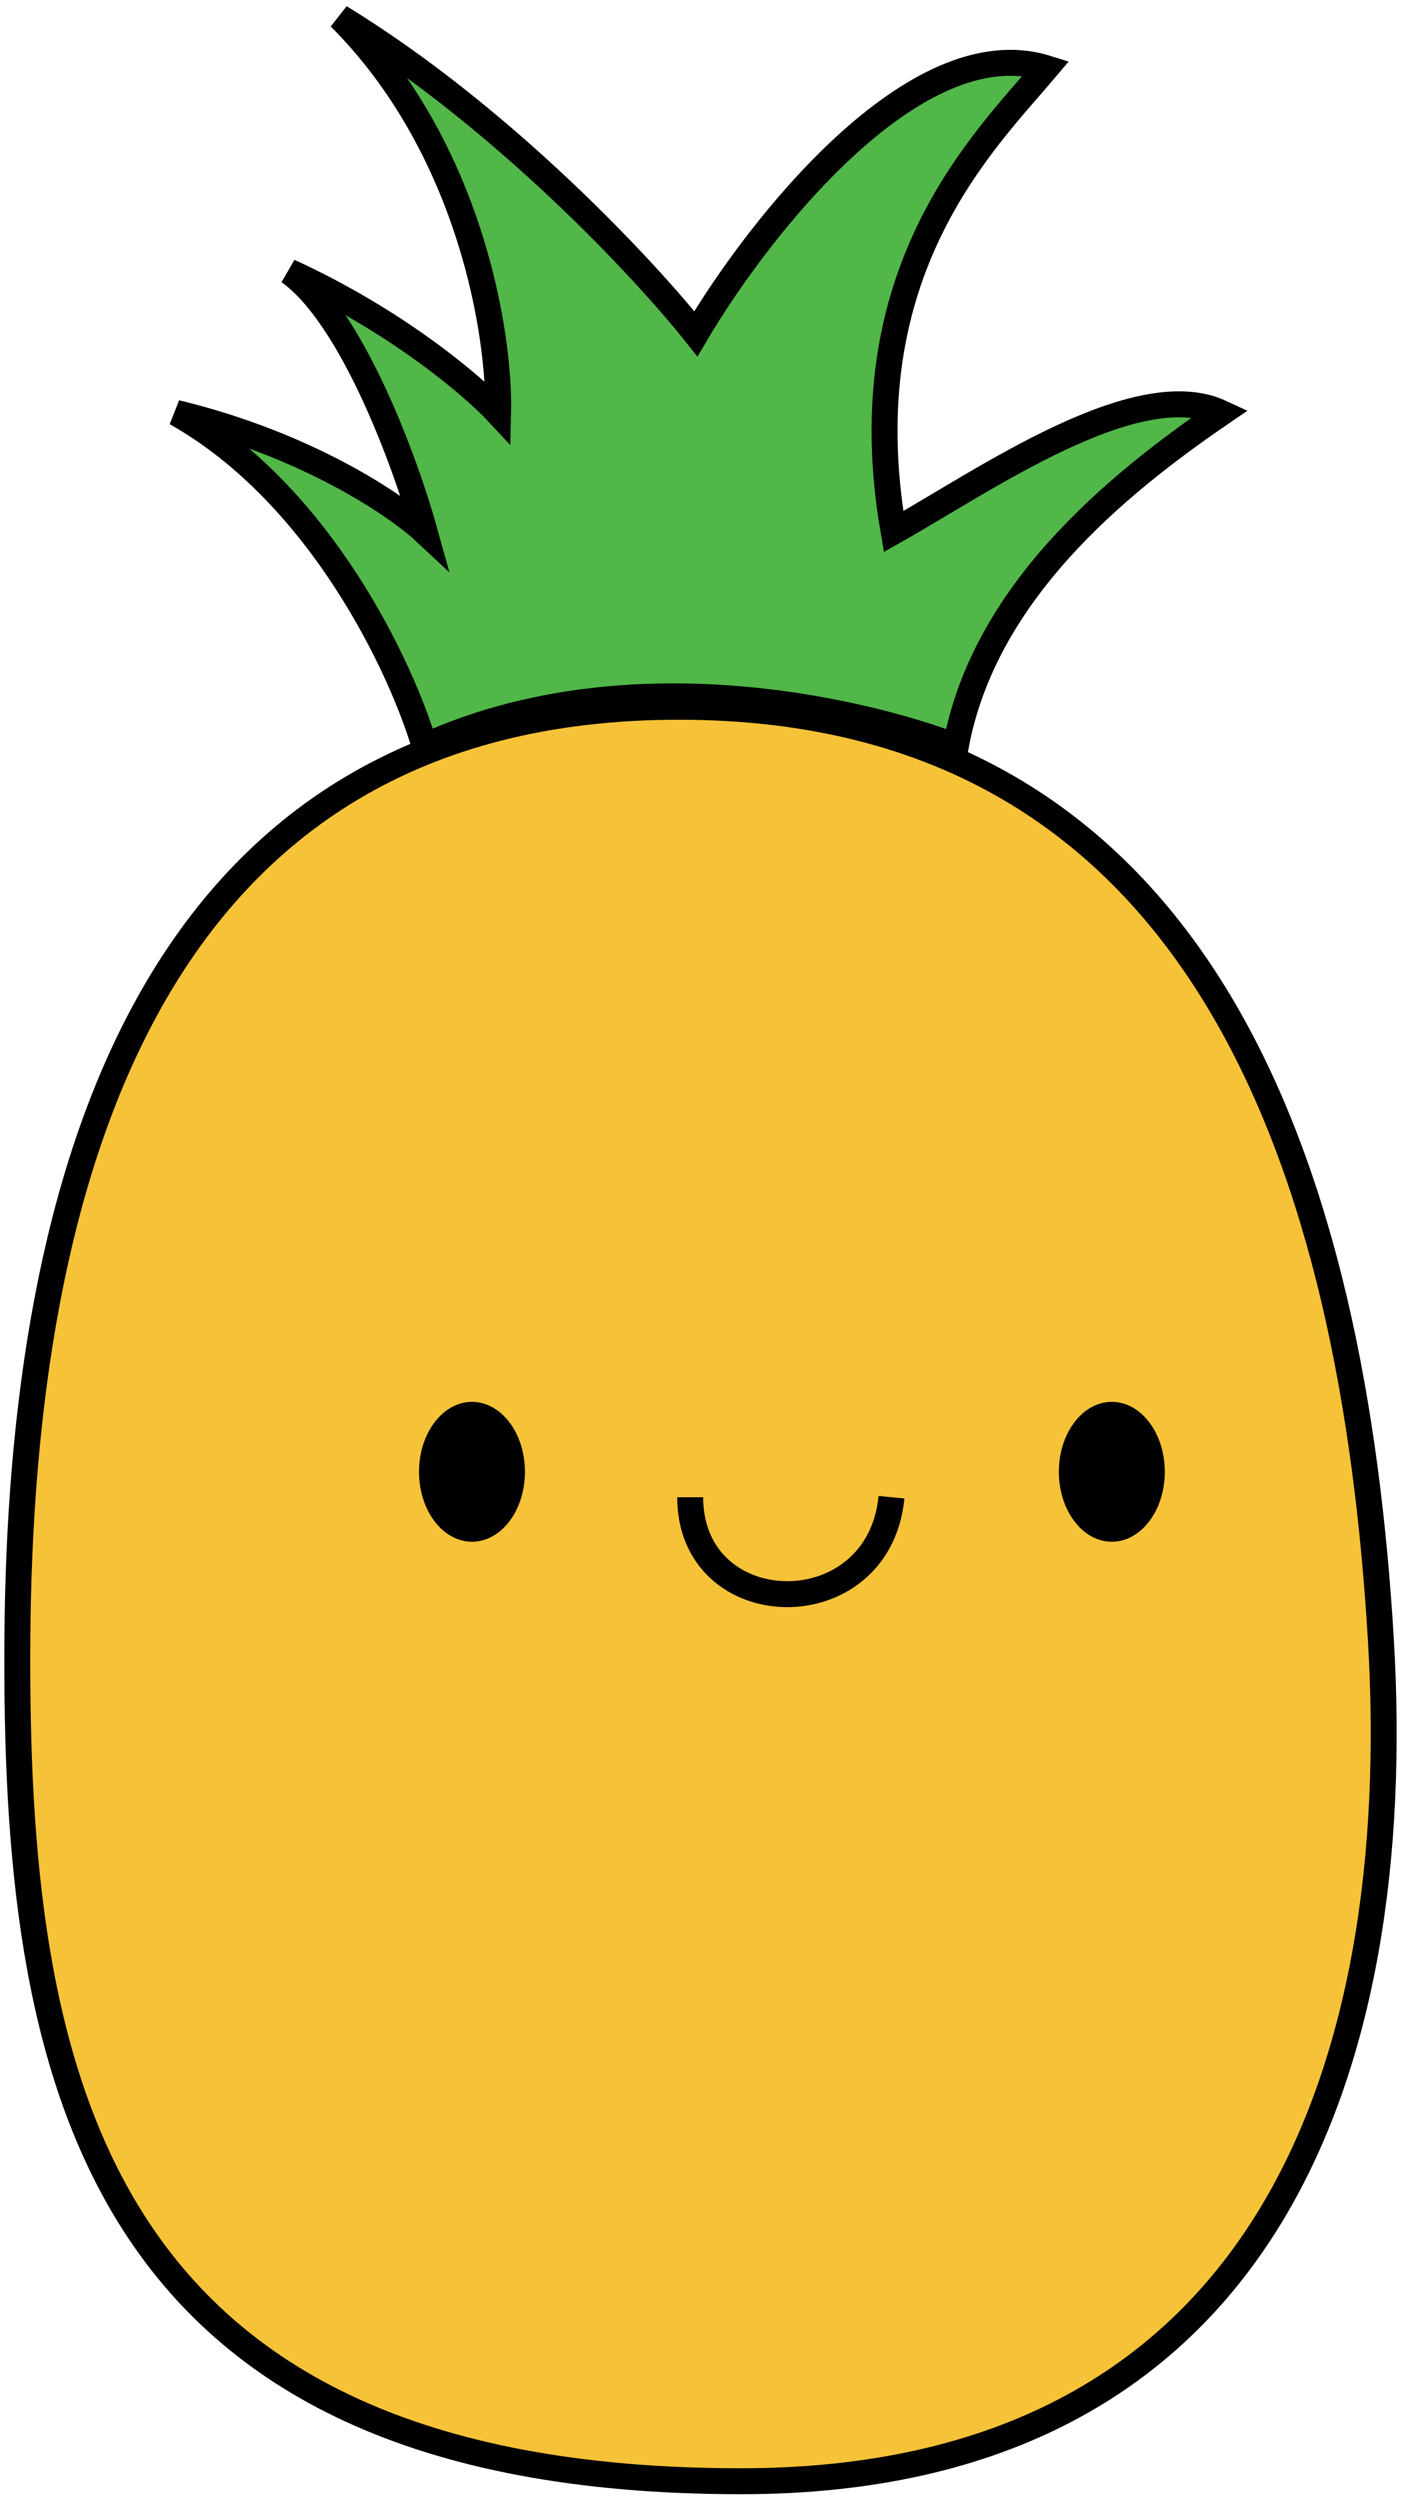 <svg width="162" height="289" viewBox="0 0 162 289" fill="none" xmlns="http://www.w3.org/2000/svg">
<path d="M20.359 47.731C37.083 57.139 46.491 77.347 49.104 86.276C72.1 75.823 98.973 81.921 110.514 86.276C113.781 68.637 128.807 56.224 141.22 47.731C131.42 43.158 113.781 55.571 103.328 61.45C98.102 31.399 113.781 16.373 120.967 7.88C105.811 3.176 87.649 26.39 80.463 38.585C74.583 31.181 58.12 13.498 39.304 2C54.461 17.157 57.815 38.803 57.597 47.731C54.766 44.682 45.968 37.148 33.425 31.399C40.742 36.625 46.926 53.611 49.104 61.45C45.837 58.402 35.515 51.39 20.359 47.731Z" fill="#51B749" stroke="black" stroke-width="3"/>
<path d="M159.669 189.498C162.622 238.982 146.446 286.84 85.689 286.84C9.906 286.84 1.688 238.982 2.009 189.498C2.351 136.532 17.092 81.703 78.503 81.703C139.914 81.703 156.508 136.532 159.669 189.498Z" fill="#F6C238" stroke="black" stroke-width="3"/>
<path d="M79.809 173.083C79.809 187.782 101.613 188.272 103.083 173.083" stroke="black" stroke-width="3"/>
<ellipse cx="54.576" cy="170.145" rx="6.125" ry="8.085" fill="black"/>
<ellipse cx="128.562" cy="170.144" rx="6.125" ry="8.085" fill="black"/>
</svg>
